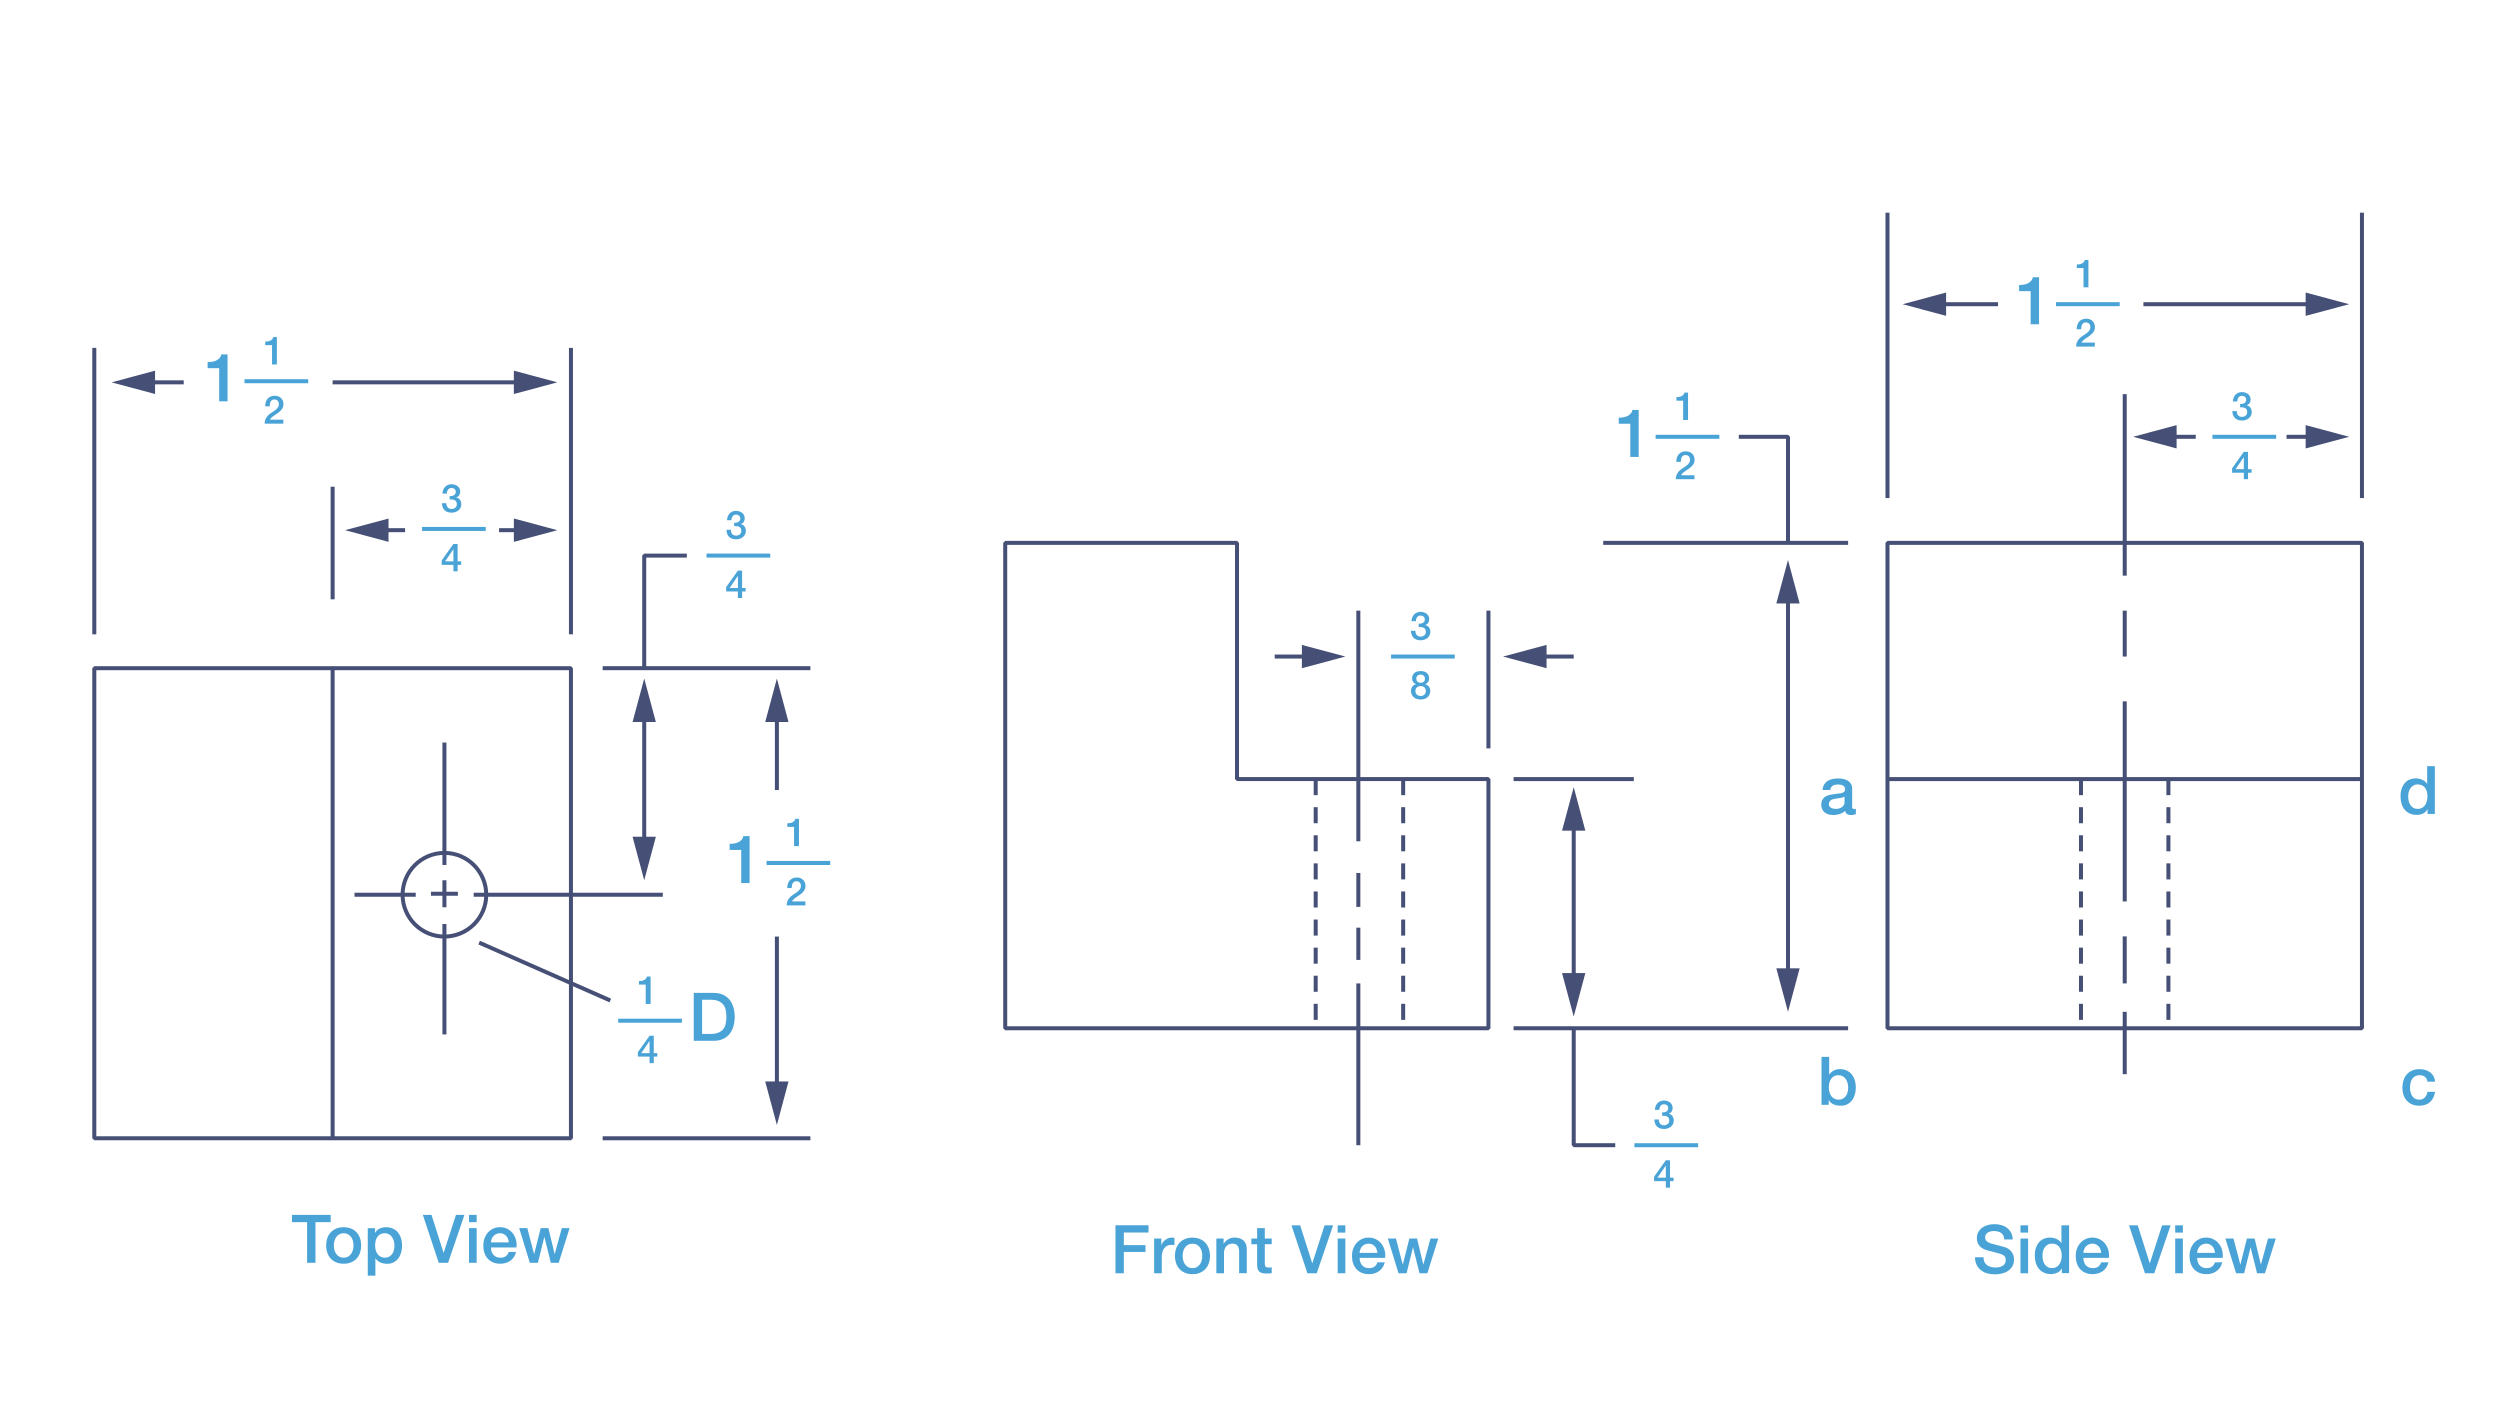 <svg width="623" height="355" viewBox="0 0 623 355" fill="none" xmlns="http://www.w3.org/2000/svg">
<g clip-path="url(#clip0)">
<rect width="1024" height="5540" transform="translate(-88 -1861)" fill="white"/>
<g filter="url(#filter0_d)">
<rect x="-46.002" y="-46.002" width="941" height="470" fill="white"/>
</g>
<mask id="mask0" mask-type="alpha" maskUnits="userSpaceOnUse" x="-47" y="-47" width="942" height="471">
<rect x="-46.002" y="-46.002" width="941" height="470" fill="white"/>
</mask>
<g mask="url(#mask0)">
</g>
<g clip-path="url(#clip1)">
<path d="M588.6 256.24V255.74H470.86V135.78H588.1V256.24H588.6V255.74V256.24H589.1V135.28L588.6 134.78H470.36L469.86 135.28V256.24L470.36 256.74H588.6L589.1 256.24H588.6Z" fill="#464F75"/>
<path d="M470.86 124.11V53H469.86V124.11" fill="#464F75"/>
<path d="M589.1 124.11V53H588.1V124.11" fill="#464F75"/>
<path d="M528.98 98.22V143.45H529.98V98.22" fill="#464F75"/>
<path d="M528.98 152.17V163.61H529.98V152.17" fill="#464F75"/>
<path d="M528.98 174.78V224.64H529.98V174.78" fill="#464F75"/>
<path d="M470.36 194.65H588.6V193.65H470.36" fill="#464F75"/>
<path d="M528.98 233.35V245.07H529.98V233.35" fill="#464F75"/>
<path d="M528.98 252.15V267.68H529.98V252.15" fill="#464F75"/>
<path d="M460.55 134.78H399.52V135.78H460.55" fill="#464F75"/>
<path d="M460.55 255.74H377.18V256.74H460.55" fill="#464F75"/>
<path d="M377.18 194.65H407.15V193.65H377.18" fill="#464F75"/>
<path d="M433.31 109.35H445.07V135.28H446.07V108.85L445.57 108.35H433.31V109.35Z" fill="#464F75"/>
<path d="M391.67 256.24V285.39L392.17 285.89H402.52V284.89H392.67V256.24H391.67Z" fill="#464F75"/>
<path d="M370.92 256.24H371.42V194.15L370.92 193.65H308.76V135.28L308.26 134.78H250.5L250 135.28V256.24L250.5 256.74H370.92L371.42 256.24H370.92V255.74H251V135.78H307.76V194.15L308.26 194.65H370.42V256.24H370.92V255.74V256.24Z" fill="#464F75"/>
<path d="M338 152.17V209.65H339V152.17" fill="#464F75"/>
<path d="M338 217.55V226H339V217.55" fill="#464F75"/>
<path d="M338 231.17V239.21H339V231.17" fill="#464F75"/>
<path d="M338 245.07V285.39H339V245.07" fill="#464F75"/>
<path d="M370.42 152.17V186.5H371.42V152.17" fill="#464F75"/>
<path d="M327.37 250.15V254.15H328.37V250.15H327.37ZM327.37 243.15V247.15H328.37V243.15H327.37ZM327.37 236.15V240.15H328.37V236.15H327.37ZM327.37 229.15V233.15H328.37V229.15H327.37ZM327.37 222.15V226.15H328.37V222.15H327.37ZM327.37 215.15V219.15H328.37V215.15H327.37ZM327.37 208.15V212.15H328.37V208.15H327.37ZM327.37 201.15V205.15H328.37V201.15H327.37ZM327.37 194.15V198.15H328.37V194.15H327.37Z" fill="#464F75"/>
<path d="M349.17 250.15V254.15H350.17V250.15H349.17ZM349.17 243.15V247.15H350.17V243.15H349.17ZM349.17 236.15V240.15H350.17V236.15H349.17ZM349.17 229.15V233.15H350.17V229.15H349.17ZM349.17 222.15V226.15H350.17V222.15H349.17ZM349.17 215.15V219.15H350.17V215.15H349.17ZM349.17 208.15V212.15H350.17V208.15H349.17ZM349.17 201.15V205.15H350.17V201.15H349.17ZM349.17 194.15V198.15H350.17V194.15H349.17Z" fill="#464F75"/>
<path d="M518.08 250.15V254.15H519.08V250.15H518.08ZM518.08 243.15V247.15H519.08V243.15H518.08ZM518.08 236.15V240.15H519.08V236.15H518.08ZM518.08 229.15V233.15H519.08V229.15H518.08ZM518.08 222.15V226.15H519.08V222.15H518.08ZM518.08 215.15V219.15H519.08V215.15H518.08ZM518.08 208.15V212.15H519.08V208.15H518.08ZM518.08 201.15V205.15H519.08V201.15H518.08ZM518.08 194.15V198.15H519.08V194.15H518.08Z" fill="#464F75"/>
<path d="M539.87 250.15V254.15H540.87V250.15H539.87ZM539.87 243.15V247.15H540.87V243.15H539.87ZM539.87 236.15V240.15H540.87V236.15H539.87ZM539.87 229.15V233.15H540.87V229.15H539.87ZM539.87 222.15V226.15H540.87V222.15H539.87ZM539.87 215.15V219.15H540.87V215.15H539.87ZM539.87 208.15V212.15H540.87V208.15H539.87ZM539.87 201.15V205.15H540.87V201.15H539.87ZM539.87 194.15V198.15H540.87V194.15H539.87Z" fill="#464F75"/>
<path d="M445.07 148.41V243.29H446.07V148.41" fill="#464F75"/>
<path d="M442.66 150.39L445.57 139.55L448.47 150.39H442.66Z" fill="#464F75"/>
<path d="M442.66 241.31L445.57 252.15L448.47 241.31H442.66Z" fill="#464F75"/>
<path d="M391.67 205.02V244.47H392.67V205.02" fill="#464F75"/>
<path d="M389.26 207L392.17 196.16L395.07 207H389.26Z" fill="#464F75"/>
<path d="M389.26 242.49L392.17 253.33L395.07 242.49H389.26Z" fill="#464F75"/>
<path d="M482.99 76.31H497.91V75.31H482.99" fill="#464F75"/>
<path d="M484.97 78.71L474.13 75.81L484.97 72.9V78.71Z" fill="#464F75"/>
<path d="M540.43 109.35H547.18V108.35H540.43" fill="#464F75"/>
<path d="M542.41 111.75L531.57 108.85L542.41 105.94V111.75Z" fill="#464F75"/>
<path d="M383.42 164.11H392.17V163.11H383.42" fill="#464F75"/>
<path d="M385.4 166.52L374.56 163.61L385.4 160.71V166.52Z" fill="#464F75"/>
<path d="M317.66 164.11H326.41V163.11H317.66" fill="#464F75"/>
<path d="M324.43 166.52L335.27 163.61L324.43 160.71V166.52Z" fill="#464F75"/>
<path d="M569.8 109.35H576.55V108.35H569.8" fill="#464F75"/>
<path d="M574.57 111.75L585.41 108.85L574.57 105.94V111.75Z" fill="#464F75"/>
<path d="M534.14 76.31H576.55V75.31H534.14" fill="#464F75"/>
<path d="M574.57 78.71L585.41 75.81L574.57 72.9V78.71Z" fill="#464F75"/>
<path d="M348.51 317.29H350.52L352.11 310.87H352.14L353.74 317.29H355.7L358.41 308.65H356.47L354.71 315.1H354.68L353.13 308.65H351.21L349.59 315.1H349.56L347.87 308.65H345.85L348.51 317.29ZM345.17 313.46C345.25 312.81 345.21 312.19 345.05 311.58C344.89 310.97 344.63 310.43 344.27 309.97C343.91 309.5 343.46 309.13 342.92 308.84C342.38 308.56 341.77 308.41 341.09 308.41C340.44 308.41 339.86 308.53 339.35 308.78C338.84 309.03 338.4 309.36 338.04 309.77C337.68 310.18 337.4 310.67 337.2 311.22C337 311.77 336.91 312.35 336.91 312.97C336.91 313.64 337 314.25 337.19 314.81C337.37 315.37 337.65 315.85 338.01 316.25C338.37 316.65 338.81 316.96 339.34 317.19C339.86 317.41 340.47 317.52 341.15 317.52C341.62 317.52 342.07 317.46 342.5 317.33C342.93 317.2 343.32 317.01 343.66 316.76C344.01 316.51 344.3 316.2 344.55 315.83C344.8 315.46 344.97 315.04 345.07 314.58H343.26C343.09 315.06 342.84 315.42 342.5 315.66C342.16 315.9 341.71 316.02 341.15 316.02C340.75 316.02 340.4 315.95 340.11 315.81C339.82 315.67 339.58 315.48 339.39 315.25C339.2 315.02 339.06 314.74 338.96 314.43C338.86 314.12 338.82 313.79 338.82 313.46H345.17ZM338.81 312.21C338.82 311.89 338.89 311.59 339 311.31C339.12 311.03 339.27 310.79 339.47 310.58C339.67 310.37 339.9 310.21 340.17 310.1C340.44 309.98 340.75 309.92 341.08 309.92C341.4 309.92 341.7 309.98 341.96 310.11C342.22 310.24 342.44 310.41 342.63 310.61C342.81 310.82 342.96 311.06 343.06 311.34C343.17 311.62 343.23 311.91 343.25 312.21H338.81ZM333.35 317.29H335.26V308.65H333.35V317.29ZM333.35 307.16H335.26V305.35H333.35V307.16ZM325.81 317.29H328.13L332.21 305.35H330.09L327.03 314.79H327L324 305.35H321.83L325.81 317.29ZM311.84 310.07H313.28V315.17C313.29 315.53 313.33 315.84 313.39 316.12C313.45 316.4 313.57 316.63 313.74 316.81C313.91 316.99 314.15 317.13 314.46 317.23C314.77 317.32 315.17 317.37 315.67 317.37C315.88 317.37 316.09 317.36 316.29 317.34C316.49 317.32 316.7 317.3 316.91 317.27V315.8C316.78 315.83 316.64 315.85 316.51 315.86C316.38 315.87 316.24 315.87 316.11 315.87C315.9 315.87 315.73 315.85 315.61 315.79C315.49 315.74 315.4 315.66 315.33 315.56C315.27 315.46 315.23 315.34 315.21 315.19C315.19 315.04 315.19 314.87 315.19 314.67V310.06H316.91V308.64H315.19V306.05H313.28V308.64H311.84V310.07ZM303.11 317.29H305.02V312.19C305.02 311.88 305.07 311.58 305.17 311.3C305.27 311.02 305.41 310.78 305.59 310.57C305.77 310.36 305.99 310.2 306.24 310.09C306.5 309.97 306.79 309.91 307.11 309.91C307.68 309.91 308.1 310.06 308.36 310.37C308.62 310.68 308.77 311.17 308.79 311.85V317.28H310.7V311.35C310.7 310.37 310.43 309.63 309.88 309.14C309.33 308.65 308.59 308.4 307.64 308.4C307.07 308.4 306.55 308.54 306.09 308.81C305.63 309.08 305.24 309.46 304.95 309.94L304.92 309.91V308.64H303.11V317.29ZM296.06 315.75C295.75 315.57 295.49 315.34 295.29 315.05C295.09 314.76 294.94 314.43 294.85 314.07C294.76 313.71 294.71 313.34 294.71 312.96C294.71 312.59 294.76 312.22 294.85 311.86C294.94 311.49 295.09 311.17 295.29 310.88C295.49 310.6 295.75 310.36 296.06 310.19C296.37 310.02 296.74 309.92 297.16 309.92C297.58 309.92 297.95 310.01 298.26 310.19C298.57 310.37 298.83 310.6 299.03 310.88C299.23 311.16 299.38 311.49 299.47 311.86C299.56 312.23 299.61 312.6 299.61 312.96C299.61 313.34 299.56 313.71 299.47 314.07C299.38 314.43 299.23 314.76 299.03 315.05C298.83 315.34 298.57 315.57 298.26 315.75C297.95 315.93 297.58 316.02 297.16 316.02C296.73 316.02 296.37 315.93 296.06 315.75ZM299.01 317.18C299.55 316.95 300.01 316.64 300.38 316.24C300.75 315.84 301.04 315.36 301.23 314.8C301.42 314.24 301.52 313.63 301.52 312.96C301.52 312.3 301.42 311.7 301.23 311.14C301.03 310.58 300.75 310.1 300.38 309.7C300.01 309.3 299.55 308.98 299.01 308.76C298.47 308.54 297.85 308.42 297.16 308.42C296.47 308.42 295.85 308.53 295.31 308.76C294.77 308.99 294.31 309.3 293.94 309.7C293.57 310.1 293.28 310.58 293.09 311.14C292.89 311.7 292.8 312.31 292.8 312.96C292.8 313.63 292.9 314.24 293.09 314.8C293.28 315.36 293.57 315.84 293.94 316.24C294.31 316.64 294.77 316.96 295.31 317.18C295.85 317.41 296.47 317.52 297.16 317.52C297.85 317.52 298.47 317.41 299.01 317.18ZM287.61 317.29H289.52V313.18C289.52 312.7 289.58 312.28 289.7 311.91C289.82 311.54 289.99 311.23 290.2 310.98C290.41 310.73 290.66 310.54 290.94 310.41C291.22 310.28 291.53 310.22 291.85 310.22C291.98 310.22 292.12 310.23 292.26 310.24C292.4 310.26 292.54 310.28 292.67 310.3V308.46L292.41 308.43C292.33 308.42 292.17 308.41 291.95 308.41C291.66 308.41 291.38 308.47 291.1 308.58C290.82 308.69 290.57 308.84 290.34 309.02C290.11 309.2 289.92 309.41 289.75 309.63C289.59 309.85 289.48 310.08 289.42 310.32H289.4V308.65H287.61V317.29ZM277.97 317.29H280.06V311.99H285.46V310.28H280.06V307.15H286.21V305.34H277.97V317.29Z" fill="#49A3D6"/>
<path d="M557.23 317.29H559.24L560.83 310.87H560.86L562.46 317.29H564.42L567.13 308.65H565.19L563.43 315.1H563.4L561.85 308.65H559.93L558.31 315.1H558.28L556.59 308.65H554.57L557.23 317.29ZM553.88 313.46C553.96 312.81 553.92 312.19 553.76 311.58C553.6 310.97 553.34 310.43 552.98 309.97C552.62 309.5 552.17 309.13 551.63 308.84C551.09 308.56 550.48 308.41 549.8 308.41C549.15 308.41 548.57 308.53 548.06 308.78C547.55 309.03 547.11 309.36 546.75 309.77C546.39 310.18 546.11 310.67 545.91 311.22C545.71 311.77 545.62 312.35 545.62 312.97C545.62 313.64 545.71 314.25 545.9 314.81C546.08 315.37 546.36 315.85 546.72 316.25C547.08 316.65 547.52 316.96 548.05 317.19C548.57 317.41 549.18 317.52 549.86 317.52C550.33 317.52 550.78 317.46 551.21 317.33C551.64 317.2 552.03 317.01 552.37 316.76C552.72 316.51 553.01 316.2 553.26 315.83C553.51 315.46 553.68 315.04 553.78 314.58H551.97C551.8 315.06 551.55 315.42 551.21 315.66C550.87 315.9 550.42 316.02 549.86 316.02C549.46 316.02 549.11 315.95 548.82 315.81C548.53 315.67 548.29 315.48 548.1 315.25C547.91 315.02 547.77 314.74 547.67 314.43C547.57 314.12 547.53 313.79 547.53 313.46H553.88ZM547.53 312.21C547.54 311.89 547.61 311.59 547.72 311.31C547.84 311.03 547.99 310.79 548.19 310.58C548.39 310.37 548.62 310.21 548.89 310.1C549.16 309.98 549.47 309.92 549.8 309.92C550.12 309.92 550.42 309.98 550.68 310.11C550.94 310.24 551.16 310.41 551.35 310.61C551.53 310.82 551.68 311.06 551.78 311.34C551.89 311.62 551.95 311.91 551.97 312.21H547.53ZM542.06 317.29H543.97V308.65H542.06V317.29ZM542.06 307.16H543.97V305.35H542.06V307.16ZM534.52 317.29H536.84L540.92 305.35H538.8L535.74 314.79H535.71L532.72 305.35H530.55L534.52 317.29ZM525.53 313.46C525.61 312.81 525.57 312.19 525.41 311.58C525.25 310.97 524.99 310.43 524.63 309.97C524.27 309.5 523.82 309.13 523.28 308.84C522.74 308.56 522.13 308.41 521.45 308.41C520.8 308.41 520.22 308.53 519.71 308.78C519.2 309.03 518.76 309.36 518.4 309.77C518.04 310.18 517.76 310.67 517.56 311.22C517.36 311.77 517.27 312.35 517.27 312.97C517.27 313.64 517.36 314.25 517.55 314.81C517.73 315.37 518.01 315.85 518.37 316.25C518.73 316.65 519.17 316.96 519.7 317.19C520.22 317.41 520.83 317.52 521.51 317.52C521.98 317.52 522.43 317.46 522.86 317.33C523.29 317.2 523.68 317.01 524.02 316.76C524.37 316.51 524.66 316.2 524.91 315.83C525.16 315.46 525.33 315.04 525.43 314.58H523.62C523.45 315.06 523.2 315.42 522.86 315.66C522.52 315.9 522.07 316.02 521.51 316.02C521.11 316.02 520.76 315.95 520.47 315.81C520.18 315.67 519.94 315.48 519.75 315.25C519.56 315.02 519.42 314.74 519.32 314.43C519.22 314.12 519.18 313.79 519.18 313.46H525.53ZM519.18 312.21C519.19 311.89 519.26 311.59 519.37 311.31C519.49 311.03 519.64 310.79 519.84 310.58C520.04 310.37 520.27 310.21 520.54 310.1C520.81 309.98 521.12 309.92 521.45 309.92C521.77 309.92 522.07 309.98 522.33 310.11C522.59 310.24 522.81 310.41 523 310.61C523.18 310.82 523.33 311.06 523.43 311.34C523.54 311.62 523.6 311.91 523.62 312.21H519.18ZM509.09 311.91C509.17 311.54 509.31 311.2 509.51 310.91C509.7 310.62 509.96 310.38 510.26 310.19C510.57 310.01 510.94 309.91 511.39 309.91C512.13 309.91 512.71 310.18 513.14 310.71C513.57 311.24 513.78 311.99 513.78 312.95C513.78 313.33 513.73 313.7 513.64 314.06C513.55 314.42 513.4 314.75 513.21 315.04C513.01 315.33 512.76 315.56 512.46 315.74C512.15 315.92 511.79 316.01 511.37 316.01C510.96 316.01 510.6 315.93 510.3 315.76C510 315.59 509.75 315.37 509.56 315.09C509.37 314.81 509.22 314.49 509.13 314.14C509.04 313.78 508.99 313.42 508.99 313.05C508.97 312.67 509.01 312.29 509.09 311.91ZM515.62 305.35H513.71V309.76H513.68C513.53 309.53 513.35 309.32 513.14 309.15C512.93 308.98 512.69 308.84 512.43 308.72C512.17 308.61 511.91 308.53 511.63 308.48C511.35 308.43 511.08 308.4 510.81 308.4C510.34 308.4 509.88 308.49 509.43 308.66C508.98 308.83 508.58 309.1 508.23 309.47C507.88 309.84 507.6 310.31 507.39 310.87C507.18 311.44 507.07 312.11 507.07 312.89C507.07 313.54 507.15 314.14 507.32 314.7C507.49 315.26 507.74 315.75 508.07 316.16C508.4 316.57 508.82 316.9 509.33 317.14C509.84 317.38 510.43 317.5 511.11 317.5C511.66 317.5 512.17 317.39 512.66 317.17C513.15 316.95 513.52 316.59 513.78 316.09H513.81V317.26H515.62V305.35ZM503.5 317.29H505.41V308.65H503.5V317.29ZM503.5 307.16H505.41V305.35H503.5V307.16ZM492.17 313.31C492.18 314.05 492.32 314.68 492.59 315.22C492.86 315.76 493.21 316.2 493.66 316.55C494.11 316.9 494.63 317.15 495.23 317.32C495.83 317.49 496.47 317.57 497.15 317.57C497.74 317.57 498.32 317.5 498.89 317.36C499.46 317.22 499.97 317 500.41 316.7C500.86 316.4 501.21 316.01 501.49 315.54C501.76 315.07 501.9 314.5 501.9 313.83C501.9 313.52 501.85 313.21 501.76 312.89C501.66 312.58 501.52 312.29 501.32 312.01C501.13 311.74 500.88 311.49 500.59 311.28C500.3 311.07 499.96 310.9 499.57 310.78C499.41 310.74 499.15 310.67 498.79 310.57C498.43 310.48 498.06 310.38 497.68 310.28C497.3 310.18 496.96 310.09 496.65 310C496.34 309.92 496.17 309.87 496.12 309.86C495.7 309.74 495.35 309.56 495.09 309.32C494.83 309.08 494.7 308.75 494.7 308.33C494.7 308.03 494.77 307.78 494.91 307.58C495.05 307.38 495.22 307.22 495.44 307.1C495.65 306.98 495.89 306.9 496.14 306.85C496.4 306.8 496.65 306.77 496.89 306.77C497.61 306.77 498.21 306.93 498.68 307.25C499.15 307.57 499.41 308.11 499.47 308.88H501.56C501.56 308.26 501.44 307.71 501.19 307.23C500.94 306.76 500.61 306.36 500.2 306.03C499.79 305.7 499.3 305.46 498.75 305.3C498.2 305.14 497.61 305.06 496.99 305.06C496.46 305.06 495.93 305.13 495.4 305.27C494.88 305.41 494.41 305.62 494 305.91C493.59 306.2 493.26 306.56 493.01 307.01C492.76 307.45 492.63 307.97 492.63 308.57C492.63 308.88 492.67 309.19 492.76 309.49C492.84 309.79 492.99 310.08 493.19 310.34C493.39 310.61 493.66 310.85 494 311.07C494.34 311.29 494.77 311.46 495.28 311.6C496.1 311.82 496.8 312 497.36 312.14C497.92 312.28 498.42 312.43 498.84 312.58C499.09 312.67 499.31 312.82 499.52 313.04C499.73 313.26 499.83 313.59 499.83 314.05C499.83 314.27 499.79 314.49 499.7 314.71C499.61 314.93 499.47 315.12 499.27 315.29C499.07 315.46 498.81 315.59 498.48 315.7C498.15 315.81 497.77 315.86 497.31 315.86C496.89 315.86 496.49 315.81 496.13 315.72C495.77 315.63 495.45 315.47 495.17 315.27C494.89 315.06 494.67 314.8 494.52 314.48C494.36 314.16 494.29 313.77 494.29 313.31H492.17Z" fill="#49A3D6"/>
<path d="M403.39 105.6H406.27V113.86H408.36V102.16H406.81C406.74 102.52 406.6 102.82 406.38 103.06C406.16 103.3 405.9 103.51 405.59 103.66C405.28 103.82 404.94 103.93 404.56 103.99C404.18 104.05 403.79 104.09 403.39 104.09V105.6Z" fill="#49A3D6"/>
<path d="M459.65 199.95C459.65 200.25 459.58 200.5 459.43 200.71C459.28 200.92 459.1 201.09 458.89 201.22C458.68 201.35 458.44 201.45 458.2 201.5C457.95 201.56 457.73 201.58 457.51 201.58C457.34 201.58 457.16 201.56 456.95 201.53C456.74 201.5 456.55 201.44 456.38 201.35C456.21 201.26 456.06 201.15 455.94 201.01C455.82 200.87 455.76 200.69 455.76 200.48C455.76 200.23 455.8 200.03 455.89 199.85C455.98 199.67 456.09 199.54 456.23 199.43C456.37 199.32 456.54 199.24 456.73 199.18C456.92 199.12 457.11 199.07 457.31 199.04C457.73 198.96 458.16 198.9 458.58 198.86C459 198.82 459.36 198.71 459.65 198.52V199.95ZM461.56 196.49C461.56 196.03 461.46 195.65 461.26 195.33C461.06 195.01 460.79 194.75 460.47 194.55C460.14 194.35 459.77 194.2 459.36 194.12C458.95 194.03 458.53 193.99 458.11 193.99C457.63 193.99 457.16 194.03 456.71 194.12C456.25 194.21 455.84 194.37 455.48 194.59C455.12 194.81 454.82 195.11 454.59 195.48C454.36 195.85 454.22 196.31 454.19 196.87H456.1C456.14 196.4 456.34 196.06 456.68 195.83C457.03 195.61 457.47 195.5 458 195.5C458.19 195.5 458.39 195.51 458.6 195.54C458.81 195.57 459 195.62 459.18 195.71C459.36 195.8 459.5 195.91 459.61 196.07C459.73 196.23 459.79 196.43 459.79 196.67C459.79 196.95 459.72 197.16 459.58 197.3C459.44 197.44 459.25 197.54 459.01 197.61C458.77 197.68 458.49 197.72 458.18 197.75C457.87 197.78 457.54 197.83 457.19 197.89C456.79 197.93 456.39 198 455.99 198.08C455.59 198.16 455.24 198.3 454.92 198.49C454.6 198.68 454.35 198.94 454.15 199.28C453.95 199.61 453.86 200.05 453.86 200.58C453.86 201 453.94 201.37 454.1 201.69C454.26 202.01 454.48 202.27 454.75 202.48C455.02 202.69 455.34 202.84 455.69 202.95C456.05 203.06 456.42 203.11 456.81 203.11C457.32 203.11 457.85 203.03 458.41 202.86C458.96 202.69 459.43 202.43 459.81 202.06C459.89 202.45 460.06 202.72 460.31 202.88C460.56 203.04 460.89 203.11 461.28 203.11C461.36 203.11 461.45 203.1 461.56 203.09C461.67 203.08 461.78 203.06 461.89 203.04C462 203.02 462.11 202.99 462.22 202.96C462.33 202.93 462.41 202.91 462.48 202.88V201.56C462.38 201.58 462.29 201.59 462.21 201.59H462.01C461.83 201.59 461.71 201.54 461.65 201.44C461.59 201.34 461.56 201.17 461.56 200.94V196.49Z" fill="#49A3D6"/>
<path d="M460.44 272.11C460.36 272.47 460.22 272.8 460.02 273.08C459.82 273.36 459.58 273.6 459.28 273.77C458.98 273.95 458.61 274.04 458.18 274.04C457.79 274.04 457.45 273.96 457.15 273.81C456.85 273.66 456.6 273.44 456.39 273.17C456.18 272.9 456.02 272.58 455.91 272.21C455.8 271.84 455.75 271.43 455.75 271C455.75 270.08 455.95 269.33 456.36 268.78C456.77 268.22 457.37 267.94 458.17 267.94C458.56 267.94 458.91 268.03 459.21 268.2C459.51 268.37 459.76 268.6 459.96 268.89C460.16 269.18 460.31 269.5 460.41 269.87C460.51 270.24 460.56 270.62 460.56 271.01C460.56 271.38 460.52 271.75 460.44 272.11ZM453.91 275.31H455.72V274.12H455.75C455.89 274.41 456.08 274.64 456.29 274.82C456.51 275 456.75 275.14 457.02 275.25C457.29 275.36 457.57 275.44 457.86 275.48C458.15 275.52 458.45 275.54 458.74 275.54C459.38 275.54 459.93 275.42 460.39 275.16C460.85 274.9 461.24 274.58 461.55 274.16C461.86 273.74 462.09 273.26 462.24 272.71C462.39 272.16 462.47 271.6 462.47 271.02C462.47 270.38 462.39 269.79 462.22 269.23C462.05 268.67 461.8 268.19 461.47 267.77C461.14 267.35 460.72 267.02 460.21 266.78C459.7 266.54 459.11 266.42 458.43 266.42C458.18 266.42 457.94 266.45 457.69 266.51C457.44 266.57 457.2 266.66 456.97 266.78C456.74 266.9 456.53 267.04 456.34 267.21C456.15 267.38 455.99 267.57 455.86 267.78H455.83V263.37H453.92V275.31H453.91Z" fill="#49A3D6"/>
<path d="M600.23 197.48C600.31 197.11 600.45 196.77 600.65 196.48C600.84 196.19 601.1 195.95 601.4 195.76C601.71 195.58 602.08 195.48 602.53 195.48C603.27 195.48 603.85 195.75 604.28 196.28C604.71 196.81 604.92 197.56 604.92 198.52C604.92 198.9 604.87 199.27 604.78 199.63C604.69 199.99 604.54 200.32 604.35 200.61C604.15 200.9 603.9 201.13 603.6 201.31C603.29 201.49 602.93 201.58 602.51 201.58C602.1 201.58 601.74 201.5 601.44 201.33C601.14 201.16 600.89 200.94 600.7 200.66C600.51 200.38 600.36 200.06 600.27 199.71C600.18 199.35 600.13 198.99 600.13 198.62C600.1 198.24 600.15 197.85 600.23 197.48ZM606.76 190.92H604.85V195.33H604.82C604.67 195.1 604.49 194.89 604.28 194.72C604.07 194.55 603.83 194.41 603.57 194.29C603.31 194.18 603.05 194.1 602.77 194.05C602.49 194 602.22 193.97 601.95 193.97C601.48 193.97 601.02 194.06 600.57 194.23C600.12 194.4 599.72 194.67 599.37 195.04C599.02 195.41 598.74 195.88 598.53 196.44C598.32 197.01 598.21 197.68 598.21 198.46C598.21 199.11 598.29 199.71 598.46 200.27C598.63 200.83 598.88 201.32 599.21 201.73C599.54 202.14 599.96 202.47 600.47 202.71C600.98 202.95 601.57 203.07 602.25 203.07C602.8 203.07 603.31 202.96 603.8 202.74C604.29 202.52 604.66 202.16 604.92 201.66H604.95V202.83H606.76V190.92Z" fill="#49A3D6"/>
<path d="M606.82 269.56C606.78 269.03 606.64 268.56 606.42 268.17C606.2 267.78 605.91 267.46 605.56 267.2C605.21 266.94 604.81 266.75 604.36 266.62C603.91 266.49 603.43 266.43 602.93 266.43C602.22 266.43 601.6 266.55 601.07 266.79C600.54 267.03 600.1 267.36 599.74 267.78C599.38 268.2 599.12 268.69 598.94 269.26C598.76 269.83 598.67 270.44 598.67 271.08C598.67 271.71 598.76 272.31 598.95 272.85C599.13 273.4 599.4 273.87 599.76 274.26C600.12 274.66 600.55 274.97 601.07 275.2C601.59 275.43 602.19 275.54 602.87 275.54C603.98 275.54 604.88 275.24 605.55 274.65C606.22 274.06 606.65 273.19 606.83 272.07H604.92C604.83 272.69 604.61 273.18 604.24 273.52C603.88 273.87 603.42 274.04 602.86 274.04C602.45 274.04 602.1 273.95 601.81 273.78C601.52 273.61 601.28 273.38 601.1 273.1C600.92 272.82 600.78 272.5 600.7 272.15C600.62 271.79 600.57 271.44 600.57 271.08C600.57 270.42 600.65 269.89 600.8 269.48C600.95 269.07 601.15 268.76 601.39 268.53C601.62 268.3 601.88 268.15 602.16 268.06C602.44 267.98 602.7 267.93 602.95 267.93C603.49 267.93 603.93 268.07 604.28 268.34C604.63 268.61 604.85 269.02 604.92 269.55H606.82V269.56Z" fill="#49A3D6"/>
<path d="M417.76 99.85H419.44V104.66H420.66V97.84H419.75C419.71 98.05 419.63 98.22 419.5 98.37C419.37 98.51 419.22 98.63 419.04 98.72C418.86 98.81 418.66 98.88 418.44 98.91C418.22 98.95 417.99 98.97 417.76 98.97V99.85Z" fill="#49A3D6"/>
<path d="M422.28 118.43H418.96C419.01 118.28 419.09 118.14 419.21 118.01C419.33 117.88 419.48 117.75 419.64 117.63C419.81 117.51 419.99 117.38 420.18 117.26C420.37 117.14 420.57 117.01 420.76 116.87C420.95 116.73 421.14 116.59 421.33 116.43C421.51 116.27 421.67 116.1 421.82 115.92C421.96 115.73 422.08 115.53 422.16 115.31C422.24 115.09 422.29 114.84 422.29 114.57C422.29 114.35 422.25 114.12 422.18 113.87C422.11 113.63 421.99 113.4 421.81 113.19C421.64 112.98 421.41 112.81 421.13 112.67C420.85 112.53 420.5 112.47 420.09 112.47C419.71 112.47 419.37 112.54 419.08 112.67C418.79 112.8 418.55 112.99 418.34 113.22C418.14 113.45 417.99 113.73 417.89 114.05C417.79 114.37 417.74 114.72 417.74 115.1H418.85C418.86 114.86 418.88 114.64 418.92 114.43C418.96 114.22 419.03 114.04 419.11 113.89C419.2 113.74 419.31 113.62 419.46 113.53C419.61 113.44 419.79 113.4 420.01 113.4C420.25 113.4 420.45 113.44 420.59 113.52C420.73 113.6 420.86 113.7 420.94 113.82C421.02 113.94 421.08 114.07 421.11 114.21C421.14 114.35 421.15 114.48 421.15 114.6C421.14 114.87 421.08 115.1 420.95 115.31C420.82 115.52 420.65 115.71 420.45 115.88C420.25 116.06 420.03 116.22 419.79 116.37C419.55 116.52 419.32 116.68 419.1 116.84C418.64 117.15 418.27 117.52 418.01 117.94C417.74 118.36 417.61 118.86 417.6 119.42H422.26V118.43H422.28Z" fill="#49A3D6"/>
<path d="M412.58 109.35H428.46V108.35H412.58" fill="#49A3D6"/>
<path d="M503.16 72.55H506.04V80.81H508.13V69.1H506.58C506.51 69.46 506.37 69.76 506.15 70C505.93 70.24 505.67 70.45 505.36 70.6C505.05 70.76 504.71 70.87 504.33 70.93C503.95 70.99 503.56 71.03 503.16 71.03V72.55Z" fill="#49A3D6"/>
<path d="M517.53 66.8H519.21V71.61H520.43V64.79H519.52C519.48 65 519.4 65.17 519.27 65.32C519.14 65.46 518.99 65.58 518.81 65.67C518.63 65.76 518.43 65.83 518.21 65.86C517.99 65.9 517.76 65.92 517.53 65.92V66.8Z" fill="#49A3D6"/>
<path d="M522.05 85.38H518.73C518.78 85.23 518.86 85.09 518.98 84.96C519.1 84.83 519.25 84.7 519.41 84.58C519.58 84.46 519.76 84.33 519.95 84.21C520.14 84.09 520.34 83.96 520.53 83.82C520.72 83.68 520.91 83.54 521.1 83.38C521.28 83.22 521.44 83.05 521.59 82.87C521.73 82.68 521.85 82.48 521.93 82.26C522.01 82.04 522.06 81.79 522.06 81.52C522.06 81.3 522.02 81.07 521.95 80.82C521.88 80.58 521.76 80.35 521.58 80.14C521.41 79.93 521.18 79.76 520.9 79.62C520.62 79.48 520.27 79.42 519.86 79.42C519.48 79.42 519.14 79.49 518.85 79.62C518.56 79.75 518.32 79.94 518.11 80.17C517.91 80.4 517.76 80.68 517.66 81C517.56 81.32 517.51 81.67 517.51 82.05H518.62C518.63 81.81 518.65 81.59 518.69 81.38C518.73 81.17 518.8 80.99 518.88 80.84C518.97 80.69 519.08 80.57 519.23 80.48C519.38 80.39 519.56 80.35 519.78 80.35C520.02 80.35 520.22 80.39 520.36 80.47C520.5 80.55 520.63 80.65 520.71 80.77C520.79 80.89 520.85 81.02 520.88 81.16C520.91 81.3 520.92 81.43 520.92 81.55C520.91 81.82 520.85 82.05 520.72 82.26C520.59 82.47 520.42 82.66 520.22 82.83C520.02 83.01 519.8 83.17 519.56 83.32C519.32 83.47 519.09 83.63 518.87 83.79C518.41 84.1 518.04 84.47 517.78 84.89C517.51 85.31 517.38 85.81 517.37 86.37H522.03V85.38H522.05Z" fill="#49A3D6"/>
<path d="M512.35 76.3H528.23V75.3H512.35" fill="#49A3D6"/>
<path d="M558.22 101.5C558.44 101.49 558.66 101.5 558.87 101.52C559.08 101.54 559.27 101.59 559.44 101.67C559.61 101.75 559.75 101.87 559.85 102.03C559.95 102.19 560.01 102.4 560.01 102.66C560.01 103.05 559.89 103.35 559.63 103.56C559.38 103.77 559.07 103.88 558.7 103.88C558.26 103.88 557.94 103.74 557.72 103.47C557.5 103.19 557.4 102.85 557.41 102.43H556.3C556.31 102.79 556.36 103.11 556.47 103.4C556.57 103.69 556.72 103.94 556.92 104.15C557.12 104.36 557.36 104.52 557.66 104.63C557.96 104.74 558.3 104.8 558.7 104.8C559.02 104.8 559.33 104.75 559.63 104.65C559.93 104.55 560.18 104.41 560.4 104.24C560.62 104.06 560.8 103.84 560.93 103.59C561.06 103.33 561.13 103.04 561.13 102.72C561.13 102.28 561.02 101.9 560.8 101.59C560.58 101.28 560.28 101.09 559.89 101.01V100.99C560.22 100.87 560.46 100.69 560.62 100.43C560.78 100.17 560.85 99.87 560.85 99.53C560.85 99.23 560.79 98.97 560.66 98.74C560.54 98.51 560.37 98.32 560.17 98.17C559.96 98.02 559.73 97.91 559.48 97.83C559.22 97.75 558.96 97.71 558.7 97.71C558.36 97.71 558.05 97.77 557.77 97.89C557.5 98.01 557.26 98.17 557.07 98.38C556.88 98.59 556.73 98.83 556.62 99.12C556.51 99.4 556.45 99.71 556.43 100.04H557.54C557.53 99.86 557.55 99.69 557.6 99.53C557.65 99.36 557.72 99.21 557.81 99.08C557.9 98.95 558.02 98.84 558.17 98.76C558.31 98.68 558.48 98.64 558.68 98.64C558.99 98.64 559.25 98.73 559.45 98.9C559.65 99.08 559.75 99.31 559.75 99.6C559.75 99.81 559.71 99.98 559.62 100.13C559.53 100.27 559.42 100.38 559.27 100.47C559.13 100.55 558.96 100.61 558.78 100.64C558.6 100.67 558.42 100.69 558.23 100.68V101.5H558.22Z" fill="#49A3D6"/>
<path d="M561.09 116.93H560.21V112.6H559.16L556.24 116.7V117.8H559.16V119.42H560.21V117.8H561.09V116.93ZM559.14 113.93H559.16V116.93H557.09L559.14 113.93Z" fill="#49A3D6"/>
<path d="M551.34 109.35H567.22V108.35H551.34" fill="#49A3D6"/>
<path d="M414.19 278.04C414.41 278.03 414.63 278.04 414.84 278.06C415.05 278.08 415.24 278.13 415.41 278.21C415.58 278.29 415.72 278.41 415.82 278.57C415.92 278.73 415.98 278.94 415.98 279.2C415.98 279.59 415.86 279.89 415.6 280.1C415.35 280.31 415.04 280.42 414.67 280.42C414.23 280.42 413.91 280.28 413.69 280.01C413.47 279.73 413.37 279.39 413.38 278.97H412.27C412.28 279.33 412.33 279.65 412.44 279.94C412.54 280.23 412.69 280.48 412.89 280.69C413.09 280.9 413.33 281.06 413.63 281.17C413.93 281.28 414.27 281.34 414.67 281.34C414.99 281.34 415.3 281.29 415.6 281.19C415.9 281.09 416.15 280.95 416.37 280.78C416.59 280.6 416.77 280.38 416.9 280.13C417.03 279.87 417.1 279.58 417.1 279.26C417.1 278.82 416.99 278.44 416.77 278.13C416.55 277.82 416.25 277.63 415.86 277.55V277.53C416.19 277.41 416.43 277.23 416.59 276.97C416.75 276.71 416.82 276.41 416.82 276.07C416.82 275.77 416.76 275.51 416.63 275.28C416.51 275.05 416.34 274.86 416.14 274.71C415.93 274.56 415.7 274.45 415.45 274.37C415.19 274.29 414.93 274.25 414.67 274.25C414.33 274.25 414.02 274.31 413.74 274.43C413.47 274.55 413.23 274.71 413.04 274.92C412.85 275.13 412.7 275.37 412.59 275.66C412.48 275.94 412.42 276.25 412.4 276.58H413.51C413.5 276.4 413.52 276.23 413.57 276.07C413.62 275.9 413.69 275.75 413.78 275.62C413.87 275.49 413.99 275.38 414.14 275.3C414.28 275.22 414.45 275.18 414.65 275.18C414.96 275.18 415.22 275.27 415.42 275.44C415.62 275.62 415.72 275.85 415.72 276.14C415.72 276.35 415.68 276.52 415.59 276.67C415.5 276.81 415.39 276.92 415.24 277.01C415.1 277.09 414.93 277.15 414.75 277.18C414.57 277.21 414.39 277.23 414.2 277.22V278.04H414.19Z" fill="#49A3D6"/>
<path d="M417.05 293.47H416.17V289.14H415.12L412.2 293.24V294.34H415.12V295.96H416.17V294.34H417.05V293.47ZM415.1 290.47H415.12V293.47H413.05L415.1 290.47Z" fill="#49A3D6"/>
<path d="M407.3 285.89H423.18V284.89H407.3" fill="#49A3D6"/>
<path d="M353.53 156.26C353.75 156.25 353.97 156.26 354.18 156.28C354.39 156.3 354.58 156.35 354.75 156.43C354.92 156.51 355.06 156.63 355.16 156.79C355.26 156.95 355.32 157.16 355.32 157.42C355.32 157.81 355.2 158.11 354.94 158.32C354.69 158.53 354.38 158.64 354.01 158.64C353.57 158.64 353.25 158.5 353.03 158.23C352.81 157.95 352.71 157.61 352.72 157.19H351.61C351.62 157.55 351.67 157.87 351.78 158.16C351.88 158.45 352.03 158.7 352.23 158.91C352.43 159.12 352.67 159.28 352.97 159.39C353.27 159.5 353.61 159.56 354.01 159.56C354.33 159.56 354.64 159.51 354.94 159.41C355.24 159.31 355.49 159.17 355.71 159C355.93 158.82 356.11 158.6 356.24 158.35C356.37 158.09 356.44 157.8 356.44 157.48C356.44 157.04 356.33 156.66 356.11 156.35C355.89 156.04 355.59 155.85 355.2 155.77V155.75C355.53 155.63 355.77 155.45 355.93 155.19C356.09 154.93 356.16 154.63 356.16 154.29C356.16 153.99 356.1 153.73 355.97 153.5C355.85 153.27 355.68 153.08 355.48 152.93C355.27 152.78 355.04 152.67 354.79 152.59C354.53 152.51 354.27 152.47 354.01 152.47C353.67 152.47 353.36 152.53 353.08 152.65C352.81 152.77 352.57 152.93 352.38 153.14C352.19 153.35 352.04 153.59 351.93 153.88C351.82 154.16 351.76 154.47 351.74 154.8H352.85C352.84 154.62 352.86 154.45 352.91 154.29C352.96 154.12 353.03 153.97 353.12 153.84C353.21 153.71 353.33 153.6 353.48 153.52C353.62 153.44 353.79 153.4 353.99 153.4C354.3 153.4 354.56 153.49 354.76 153.66C354.96 153.84 355.06 154.07 355.06 154.36C355.06 154.57 355.02 154.74 354.93 154.89C354.84 155.03 354.73 155.14 354.58 155.23C354.44 155.31 354.27 155.37 354.09 155.4C353.91 155.43 353.73 155.45 353.54 155.44V156.26H353.53Z" fill="#49A3D6"/>
<path d="M353.09 173.11C352.84 172.89 352.72 172.58 352.72 172.17C352.72 171.79 352.84 171.5 353.09 171.29C353.34 171.08 353.65 170.97 354.02 170.97C354.39 170.97 354.7 171.08 354.95 171.29C355.2 171.5 355.32 171.8 355.32 172.17C355.32 172.57 355.2 172.88 354.95 173.11C354.7 173.33 354.39 173.44 354.02 173.44C353.65 173.44 353.34 173.33 353.09 173.11ZM354.98 174.17C355.28 174.07 355.53 173.93 355.74 173.75C355.95 173.57 356.12 173.34 356.24 173.07C356.36 172.8 356.42 172.5 356.42 172.17C356.42 171.74 356.31 171.38 356.08 171.09C355.85 170.8 355.55 170.6 355.17 170.51V170.49C355.48 170.37 355.72 170.19 355.89 169.95C356.06 169.71 356.14 169.42 356.14 169.09C356.14 168.51 355.96 168.05 355.59 167.72C355.22 167.39 354.7 167.23 354.02 167.23C353.34 167.23 352.81 167.39 352.45 167.72C352.09 168.05 351.9 168.5 351.9 169.09C351.9 169.42 351.98 169.71 352.15 169.95C352.32 170.19 352.55 170.37 352.87 170.49V170.51C352.49 170.61 352.18 170.8 351.96 171.09C351.74 171.38 351.62 171.74 351.62 172.17C351.62 172.5 351.68 172.8 351.8 173.07C351.92 173.34 352.09 173.56 352.3 173.75C352.51 173.94 352.77 174.08 353.07 174.17C353.37 174.27 353.69 174.32 354.03 174.32C354.36 174.32 354.68 174.27 354.98 174.17ZM354.78 168.37C354.99 168.55 355.09 168.81 355.09 169.14C355.09 169.47 354.99 169.71 354.79 169.89C354.59 170.06 354.33 170.15 354.02 170.15C353.71 170.15 353.45 170.06 353.25 169.89C353.05 169.72 352.95 169.47 352.95 169.14C352.95 168.8 353.05 168.54 353.26 168.37C353.47 168.19 353.72 168.1 354.02 168.1C354.32 168.1 354.57 168.19 354.78 168.37Z" fill="#49A3D6"/>
<path d="M346.65 164.11H362.53V163.11H346.65" fill="#49A3D6"/>
</g>
<g clip-path="url(#clip2)">
<path d="M142.28 283.66V283.16H24V167.01H141.78V283.66H142.28V283.16V283.66H142.78V166.51L142.28 166.01H23.5L23 166.51V283.66L23.5 284.16H142.28L142.78 283.66H142.28Z" fill="#464F75"/>
<path d="M83.39 283.66V166.51H82.39V283.66" fill="#464F75"/>
<path d="M24 158.07V86.69H23V158.07" fill="#464F75"/>
<path d="M142.78 158.07V86.69H141.78V158.07" fill="#464F75"/>
<path d="M150.18 167.01H201.95V166.01H150.18" fill="#464F75"/>
<path d="M150.18 284.16H201.95V283.16H150.18" fill="#464F75"/>
<path d="M121.17 222.97H120.67C120.67 225.71 119.56 228.19 117.76 229.98C115.96 231.78 113.49 232.89 110.75 232.89C108.01 232.89 105.53 231.78 103.73 229.98C101.93 228.18 100.82 225.71 100.82 222.97C100.82 220.23 101.93 217.75 103.73 215.95C105.53 214.15 108 213.04 110.75 213.04C113.49 213.04 115.97 214.15 117.76 215.95C119.56 217.75 120.67 220.22 120.67 222.97H121.17H121.67C121.67 216.94 116.78 212.05 110.75 212.05C104.72 212.05 99.83 216.94 99.83 222.97C99.83 229 104.72 233.89 110.75 233.89C116.78 233.89 121.67 229 121.67 222.97H121.17Z" fill="#464F75"/>
<path d="M110.25 185.04V215.55H111.25V185.04" fill="#464F75"/>
<path d="M110.25 230.26V257.78H111.25V230.26" fill="#464F75"/>
<path d="M103.6 222.47H88.34V223.47H103.6" fill="#464F75"/>
<path d="M118.04 223.47H165.17V222.47H118.04" fill="#464F75"/>
<path d="M119.2 235.35L151.89 249.79L152.29 248.87L119.6 234.44" fill="#464F75"/>
<path d="M110.25 219.36V226.09H111.25V219.36" fill="#464F75"/>
<path d="M114.11 222.22H107.39V223.22H114.11" fill="#464F75"/>
<path d="M161.04 166.51V138.95H171.16V137.95H160.54L160.04 138.45V166.51H161.04Z" fill="#464F75"/>
<path d="M82.39 121.29V149.35H83.39V121.29" fill="#464F75"/>
<path d="M36.66 95.78H45.78V94.78H36.66" fill="#464F75"/>
<path d="M38.64 98.19L27.8 95.28L38.64 92.37V98.19Z" fill="#464F75"/>
<path d="M82.89 95.78H130.03V94.78H82.89" fill="#464F75"/>
<path d="M128.05 98.19L138.89 95.28L128.05 92.37V98.19Z" fill="#464F75"/>
<path d="M161.04 210.5V177.95H160.04V210.5" fill="#464F75"/>
<path d="M163.44 208.52L160.54 219.36L157.63 208.52H163.44Z" fill="#464F75"/>
<path d="M163.44 179.93L160.54 169.09L157.63 179.93H163.44Z" fill="#464F75"/>
<path d="M194.1 196.88V177.95H193.1V196.88" fill="#464F75"/>
<path d="M196.5 179.93L193.6 169.09L190.69 179.93H196.5Z" fill="#464F75"/>
<path d="M194.1 271.48V233.39H193.1V271.48" fill="#464F75"/>
<path d="M196.5 269.5L193.6 280.34L190.69 269.5H196.5Z" fill="#464F75"/>
<path d="M124.37 132.62H130.03V131.62H124.37" fill="#464F75"/>
<path d="M128.05 135.03L138.89 132.12L128.05 129.22V135.03Z" fill="#464F75"/>
<path d="M94.84 132.62H100.95V131.62H94.84" fill="#464F75"/>
<path d="M96.82 135.03L85.98 132.12L96.82 129.22V135.03Z" fill="#464F75"/>
<path d="M51.74 91.75H54.62V100.01H56.71V88.31H55.16C55.09 88.67 54.95 88.97 54.73 89.21C54.51 89.45 54.25 89.66 53.94 89.81C53.63 89.97 53.29 90.08 52.91 90.14C52.53 90.2 52.14 90.24 51.74 90.24V91.75Z" fill="#49A3D6"/>
<path d="M132.04 314.69H134.05L135.64 308.27H135.67L137.27 314.69H139.23L141.94 306.05H140L138.24 312.5H138.21L136.66 306.05H134.74L133.12 312.5H133.09L131.4 306.05H129.38L132.04 314.69ZM128.7 310.86C128.78 310.21 128.74 309.59 128.58 308.98C128.42 308.37 128.16 307.83 127.8 307.37C127.44 306.9 126.99 306.53 126.45 306.24C125.91 305.96 125.3 305.81 124.62 305.81C123.97 305.81 123.39 305.93 122.88 306.18C122.37 306.43 121.93 306.76 121.57 307.17C121.21 307.58 120.93 308.07 120.73 308.62C120.53 309.17 120.44 309.75 120.44 310.37C120.44 311.04 120.53 311.65 120.72 312.21C120.9 312.77 121.18 313.25 121.54 313.65C121.9 314.05 122.34 314.36 122.87 314.59C123.39 314.81 124 314.92 124.68 314.92C125.15 314.92 125.6 314.86 126.03 314.73C126.46 314.6 126.85 314.41 127.19 314.16C127.54 313.91 127.83 313.6 128.08 313.23C128.33 312.86 128.5 312.44 128.6 311.98H126.79C126.62 312.46 126.37 312.82 126.03 313.06C125.69 313.3 125.24 313.42 124.68 313.42C124.28 313.42 123.93 313.35 123.64 313.21C123.35 313.07 123.11 312.88 122.92 312.65C122.73 312.42 122.59 312.14 122.49 311.83C122.39 311.52 122.35 311.19 122.35 310.86H128.7ZM122.35 309.61C122.36 309.29 122.43 308.99 122.54 308.71C122.66 308.43 122.81 308.19 123.01 307.98C123.21 307.77 123.44 307.61 123.71 307.5C123.98 307.38 124.29 307.32 124.62 307.32C124.94 307.32 125.24 307.38 125.5 307.51C125.76 307.64 125.98 307.81 126.17 308.01C126.35 308.22 126.5 308.46 126.6 308.74C126.71 309.02 126.77 309.31 126.79 309.61H122.35ZM116.88 314.69H118.79V306.05H116.88V314.69ZM116.88 304.56H118.79V302.75H116.88V304.56ZM109.34 314.69H111.66L115.74 302.75H113.62L110.56 312.19H110.53L107.54 302.75H105.37L109.34 314.69ZM98.17 311.49C98.09 311.85 97.95 312.18 97.75 312.46C97.55 312.74 97.31 312.98 97.01 313.15C96.71 313.33 96.34 313.42 95.91 313.42C95.52 313.42 95.18 313.34 94.88 313.19C94.58 313.04 94.33 312.82 94.12 312.55C93.91 312.28 93.75 311.96 93.64 311.59C93.53 311.22 93.48 310.81 93.48 310.38C93.48 309.46 93.68 308.71 94.09 308.16C94.5 307.6 95.1 307.32 95.9 307.32C96.29 307.32 96.64 307.41 96.94 307.58C97.24 307.75 97.49 307.98 97.69 308.27C97.89 308.56 98.04 308.88 98.14 309.25C98.24 309.62 98.29 310 98.29 310.39C98.29 310.76 98.25 311.13 98.17 311.49ZM91.64 317.89H93.55V313.58H93.58C93.72 313.81 93.91 314.02 94.12 314.19C94.33 314.36 94.57 314.5 94.83 314.62C95.09 314.73 95.35 314.81 95.63 314.86C95.91 314.91 96.19 314.94 96.47 314.94C97.11 314.94 97.66 314.82 98.12 314.56C98.58 314.3 98.97 313.98 99.28 313.56C99.59 313.14 99.82 312.66 99.97 312.11C100.12 311.56 100.2 311 100.2 310.42C100.2 309.78 100.12 309.19 99.95 308.63C99.78 308.07 99.53 307.59 99.2 307.17C98.87 306.75 98.45 306.42 97.94 306.18C97.43 305.94 96.84 305.82 96.16 305.82C95.6 305.82 95.08 305.93 94.61 306.15C94.14 306.37 93.76 306.73 93.49 307.23H93.46V306.06H91.65V317.89H91.64ZM84.54 313.15C84.23 312.97 83.97 312.74 83.77 312.45C83.57 312.16 83.42 311.83 83.33 311.47C83.24 311.11 83.19 310.74 83.19 310.36C83.19 309.99 83.24 309.62 83.33 309.26C83.42 308.89 83.57 308.57 83.77 308.28C83.97 308 84.23 307.76 84.54 307.59C84.85 307.42 85.22 307.32 85.64 307.32C86.06 307.32 86.43 307.41 86.74 307.59C87.05 307.77 87.31 308 87.51 308.28C87.71 308.56 87.86 308.89 87.95 309.26C88.04 309.63 88.09 310 88.09 310.36C88.09 310.74 88.04 311.11 87.95 311.47C87.86 311.83 87.71 312.16 87.51 312.45C87.31 312.74 87.05 312.97 86.74 313.15C86.43 313.33 86.06 313.42 85.64 313.42C85.22 313.42 84.85 313.33 84.54 313.15ZM87.49 314.58C88.03 314.35 88.49 314.04 88.86 313.64C89.23 313.24 89.52 312.76 89.71 312.2C89.9 311.64 90 311.03 90 310.36C90 309.7 89.9 309.1 89.71 308.54C89.51 307.98 89.23 307.5 88.86 307.1C88.49 306.7 88.03 306.38 87.49 306.16C86.95 305.94 86.33 305.82 85.64 305.82C84.95 305.82 84.33 305.93 83.79 306.16C83.25 306.39 82.79 306.7 82.42 307.1C82.05 307.5 81.76 307.98 81.57 308.54C81.37 309.1 81.28 309.71 81.28 310.36C81.28 311.03 81.38 311.64 81.57 312.2C81.76 312.76 82.05 313.24 82.42 313.64C82.79 314.04 83.25 314.36 83.79 314.58C84.33 314.81 84.95 314.92 85.64 314.92C86.33 314.93 86.95 314.81 87.49 314.58ZM72.75 304.56H76.53V314.69H78.62V304.56H82.41V302.75H72.75V304.56Z" fill="#49A3D6"/>
<path d="M66.11 86.01H67.79V90.82H69V84H68.09C68.05 84.21 67.97 84.38 67.84 84.53C67.71 84.67 67.56 84.79 67.38 84.88C67.2 84.97 67 85.04 66.78 85.07C66.56 85.11 66.33 85.13 66.1 85.13V86.01H66.11Z" fill="#49A3D6"/>
<path d="M70.63 104.58H67.31C67.36 104.43 67.44 104.29 67.56 104.16C67.68 104.03 67.83 103.9 67.99 103.78C68.16 103.66 68.34 103.53 68.53 103.41C68.72 103.29 68.92 103.16 69.11 103.02C69.3 102.88 69.49 102.74 69.68 102.58C69.86 102.42 70.02 102.25 70.17 102.07C70.31 101.88 70.43 101.68 70.51 101.46C70.59 101.24 70.64 100.99 70.64 100.72C70.64 100.5 70.6 100.27 70.53 100.02C70.46 99.78 70.34 99.55 70.16 99.34C69.99 99.13 69.76 98.96 69.48 98.82C69.2 98.68 68.85 98.62 68.44 98.62C68.06 98.62 67.72 98.69 67.43 98.82C67.14 98.95 66.9 99.14 66.69 99.37C66.49 99.6 66.34 99.88 66.24 100.2C66.14 100.52 66.09 100.87 66.09 101.25H67.2C67.21 101.01 67.23 100.79 67.27 100.58C67.31 100.37 67.38 100.19 67.46 100.04C67.55 99.89 67.66 99.77 67.81 99.68C67.96 99.59 68.14 99.55 68.36 99.55C68.6 99.55 68.8 99.59 68.94 99.67C69.08 99.75 69.21 99.85 69.29 99.97C69.37 100.09 69.43 100.22 69.46 100.36C69.49 100.5 69.5 100.63 69.5 100.75C69.49 101.02 69.43 101.25 69.3 101.46C69.17 101.67 69 101.86 68.8 102.03C68.6 102.21 68.38 102.37 68.14 102.52C67.9 102.67 67.67 102.83 67.45 102.99C66.99 103.3 66.62 103.67 66.36 104.09C66.09 104.51 65.96 105.01 65.95 105.57H70.61V104.58H70.63Z" fill="#49A3D6"/>
<path d="M60.93 95.5H76.81V94.5H60.93" fill="#49A3D6"/>
<path d="M181.83 211.8H184.71V220.06H186.8V208.36H185.25C185.18 208.72 185.04 209.02 184.82 209.26C184.6 209.5 184.34 209.71 184.03 209.86C183.72 210.02 183.38 210.13 183 210.19C182.62 210.25 182.23 210.29 181.83 210.29V211.8Z" fill="#49A3D6"/>
<path d="M196.2 206.05H197.88V210.86H199.1V204.04H198.19C198.15 204.25 198.07 204.42 197.94 204.57C197.81 204.71 197.66 204.83 197.48 204.92C197.3 205.01 197.1 205.08 196.88 205.11C196.66 205.15 196.43 205.17 196.2 205.17V206.05Z" fill="#49A3D6"/>
<path d="M200.72 224.63H197.4C197.45 224.48 197.53 224.34 197.65 224.21C197.77 224.08 197.92 223.95 198.08 223.83C198.25 223.71 198.43 223.58 198.62 223.46C198.81 223.34 199.01 223.21 199.2 223.07C199.39 222.93 199.58 222.79 199.77 222.63C199.95 222.47 200.11 222.3 200.26 222.12C200.4 221.93 200.52 221.73 200.6 221.51C200.68 221.29 200.73 221.04 200.73 220.77C200.73 220.55 200.69 220.32 200.62 220.07C200.55 219.83 200.43 219.6 200.25 219.39C200.08 219.18 199.85 219.01 199.57 218.87C199.29 218.73 198.94 218.67 198.53 218.67C198.15 218.67 197.81 218.74 197.52 218.87C197.23 219 196.99 219.19 196.78 219.42C196.58 219.65 196.43 219.93 196.33 220.25C196.23 220.57 196.18 220.92 196.18 221.3H197.29C197.3 221.06 197.32 220.84 197.36 220.63C197.4 220.42 197.47 220.24 197.55 220.09C197.64 219.94 197.75 219.82 197.9 219.73C198.05 219.64 198.23 219.6 198.45 219.6C198.69 219.6 198.89 219.64 199.03 219.72C199.17 219.8 199.3 219.9 199.38 220.02C199.46 220.14 199.52 220.27 199.55 220.41C199.58 220.55 199.59 220.68 199.59 220.8C199.58 221.07 199.52 221.3 199.39 221.51C199.26 221.72 199.09 221.91 198.89 222.08C198.69 222.26 198.47 222.42 198.23 222.57C197.99 222.72 197.76 222.88 197.54 223.04C197.08 223.35 196.71 223.72 196.45 224.14C196.18 224.56 196.05 225.06 196.04 225.62H200.7V224.63H200.72Z" fill="#49A3D6"/>
<path d="M191.02 215.55H206.9V214.55H191.02" fill="#49A3D6"/>
<path d="M174.97 249.14H177.03C177.84 249.14 178.51 249.25 179.03 249.47C179.55 249.69 179.95 249.99 180.25 250.37C180.55 250.75 180.75 251.21 180.85 251.72C180.96 252.24 181.01 252.8 181.01 253.4C181.01 254 180.96 254.56 180.85 255.08C180.74 255.6 180.54 256.05 180.25 256.43C179.95 256.81 179.55 257.12 179.03 257.33C178.51 257.55 177.85 257.66 177.03 257.66H174.97V249.14ZM172.88 259.37H177.83C178.74 259.37 179.54 259.21 180.2 258.9C180.87 258.59 181.41 258.16 181.84 257.62C182.26 257.08 182.58 256.45 182.78 255.72C182.98 254.99 183.09 254.22 183.09 253.4C183.09 252.58 182.99 251.8 182.78 251.08C182.57 250.36 182.26 249.72 181.84 249.18C181.42 248.64 180.87 248.21 180.2 247.9C179.53 247.59 178.74 247.43 177.83 247.43H172.88V259.37Z" fill="#49A3D6"/>
<path d="M159.23 245.37H160.91V250.18H162.13V243.36H161.22C161.18 243.57 161.1 243.74 160.97 243.89C160.84 244.03 160.69 244.15 160.51 244.24C160.33 244.33 160.13 244.4 159.91 244.43C159.69 244.47 159.46 244.49 159.23 244.49V245.37Z" fill="#49A3D6"/>
<path d="M163.8 262.44H162.92V258.11H161.87L158.95 262.21V263.31H161.87V264.93H162.92V263.31H163.8V262.44ZM161.85 259.44H161.87V262.44H159.8L161.85 259.44Z" fill="#49A3D6"/>
<path d="M154.05 254.86H169.93V253.86H154.05" fill="#49A3D6"/>
<path d="M182.95 131.1C183.17 131.09 183.39 131.1 183.6 131.12C183.81 131.14 184 131.19 184.17 131.27C184.34 131.35 184.48 131.47 184.58 131.63C184.68 131.79 184.74 132 184.74 132.26C184.74 132.65 184.62 132.95 184.36 133.16C184.11 133.37 183.8 133.48 183.43 133.48C182.99 133.48 182.67 133.34 182.45 133.07C182.23 132.79 182.13 132.45 182.14 132.03H181.03C181.04 132.39 181.09 132.71 181.2 133C181.3 133.29 181.45 133.54 181.65 133.75C181.85 133.96 182.09 134.12 182.39 134.23C182.69 134.34 183.03 134.4 183.43 134.4C183.75 134.4 184.06 134.35 184.36 134.25C184.66 134.15 184.91 134.01 185.13 133.84C185.35 133.66 185.53 133.44 185.66 133.19C185.79 132.93 185.86 132.64 185.86 132.32C185.86 131.88 185.75 131.5 185.53 131.19C185.31 130.88 185.01 130.69 184.62 130.61V130.59C184.95 130.47 185.19 130.29 185.35 130.03C185.51 129.77 185.58 129.47 185.58 129.13C185.58 128.83 185.52 128.57 185.39 128.34C185.27 128.11 185.1 127.92 184.9 127.77C184.69 127.62 184.46 127.51 184.21 127.43C183.95 127.35 183.69 127.31 183.43 127.31C183.09 127.31 182.78 127.37 182.5 127.49C182.23 127.61 181.99 127.77 181.8 127.98C181.61 128.19 181.46 128.43 181.35 128.72C181.24 129 181.18 129.31 181.16 129.64H182.27C182.26 129.46 182.28 129.29 182.33 129.13C182.38 128.96 182.45 128.81 182.54 128.68C182.63 128.55 182.75 128.44 182.9 128.36C183.04 128.28 183.21 128.24 183.41 128.24C183.72 128.24 183.98 128.33 184.18 128.5C184.38 128.68 184.48 128.91 184.48 129.2C184.48 129.41 184.44 129.58 184.35 129.73C184.26 129.87 184.15 129.98 184 130.07C183.86 130.15 183.69 130.21 183.51 130.24C183.33 130.27 183.15 130.29 182.96 130.28V131.1H182.95Z" fill="#49A3D6"/>
<path d="M185.81 146.53H184.93V142.2H183.88L180.96 146.3V147.4H183.88V149.02H184.93V147.4H185.81V146.53ZM183.87 143.53H183.89V146.53H181.82L183.87 143.53Z" fill="#49A3D6"/>
<path d="M176.07 138.95H191.94V137.95H176.07" fill="#49A3D6"/>
<path d="M112.05 124.46C112.27 124.45 112.49 124.46 112.7 124.48C112.91 124.5 113.1 124.55 113.27 124.63C113.44 124.71 113.58 124.83 113.68 124.99C113.78 125.15 113.84 125.36 113.84 125.62C113.84 126.01 113.72 126.31 113.46 126.52C113.21 126.73 112.9 126.84 112.53 126.84C112.09 126.84 111.77 126.7 111.55 126.43C111.33 126.15 111.23 125.81 111.24 125.39H110.13C110.14 125.75 110.19 126.07 110.3 126.36C110.4 126.65 110.55 126.9 110.75 127.11C110.95 127.32 111.19 127.48 111.49 127.59C111.79 127.7 112.13 127.76 112.53 127.76C112.85 127.76 113.16 127.71 113.46 127.61C113.76 127.51 114.01 127.37 114.23 127.2C114.45 127.02 114.63 126.8 114.76 126.55C114.89 126.29 114.96 126 114.96 125.68C114.96 125.24 114.85 124.86 114.63 124.55C114.41 124.24 114.11 124.05 113.72 123.97V123.95C114.05 123.83 114.29 123.65 114.45 123.39C114.61 123.13 114.68 122.83 114.68 122.49C114.68 122.19 114.62 121.93 114.49 121.7C114.37 121.47 114.2 121.28 114 121.13C113.79 120.98 113.56 120.87 113.31 120.79C113.05 120.71 112.79 120.67 112.53 120.67C112.19 120.67 111.88 120.73 111.6 120.85C111.33 120.97 111.09 121.13 110.9 121.34C110.71 121.55 110.56 121.79 110.45 122.08C110.34 122.36 110.28 122.67 110.26 123H111.37C111.36 122.82 111.38 122.65 111.43 122.49C111.48 122.32 111.55 122.17 111.64 122.04C111.73 121.91 111.85 121.8 112 121.72C112.14 121.64 112.31 121.6 112.51 121.6C112.82 121.6 113.08 121.69 113.28 121.86C113.48 122.04 113.58 122.27 113.58 122.56C113.58 122.77 113.54 122.94 113.45 123.09C113.36 123.23 113.25 123.34 113.1 123.43C112.96 123.51 112.79 123.57 112.61 123.6C112.43 123.63 112.25 123.65 112.06 123.64V124.46H112.05Z" fill="#49A3D6"/>
<path d="M114.92 139.89H114.04V135.56H112.99L110.07 139.66V140.76H112.99V142.38H114.04V140.76H114.92V139.89ZM112.97 136.89H112.99V139.89H110.92L112.97 136.89Z" fill="#49A3D6"/>
<path d="M105.17 132.31H121.05V131.31H105.17" fill="#49A3D6"/>
</g>
</g>
<defs>
<filter id="filter0_d" x="-86.002" y="-66.002" width="1021" height="550" filterUnits="userSpaceOnUse" color-interpolation-filters="sRGB">
<feFlood flood-opacity="0" result="BackgroundImageFix"/>
<feColorMatrix in="SourceAlpha" type="matrix" values="0 0 0 0 0 0 0 0 0 0 0 0 0 0 0 0 0 0 127 0"/>
<feOffset dy="20"/>
<feGaussianBlur stdDeviation="20"/>
<feColorMatrix type="matrix" values="0 0 0 0 0.909 0 0 0 0 0.909 0 0 0 0 0.909 0 0 0 1 0"/>
<feBlend mode="normal" in2="BackgroundImageFix" result="effect1_dropShadow"/>
<feBlend mode="normal" in="SourceGraphic" in2="effect1_dropShadow" result="shape"/>
</filter>
<clipPath id="clip0">
<rect width="1024" height="5540" fill="white" transform="translate(-88 -1861)"/>
</clipPath>
<clipPath id="clip1">
<rect width="356.82" height="264.57" fill="white" transform="translate(250 53)"/>
</clipPath>
<clipPath id="clip2">
<rect width="183.9" height="233.89" fill="white" transform="translate(23 84)"/>
</clipPath>
</defs>
</svg>

